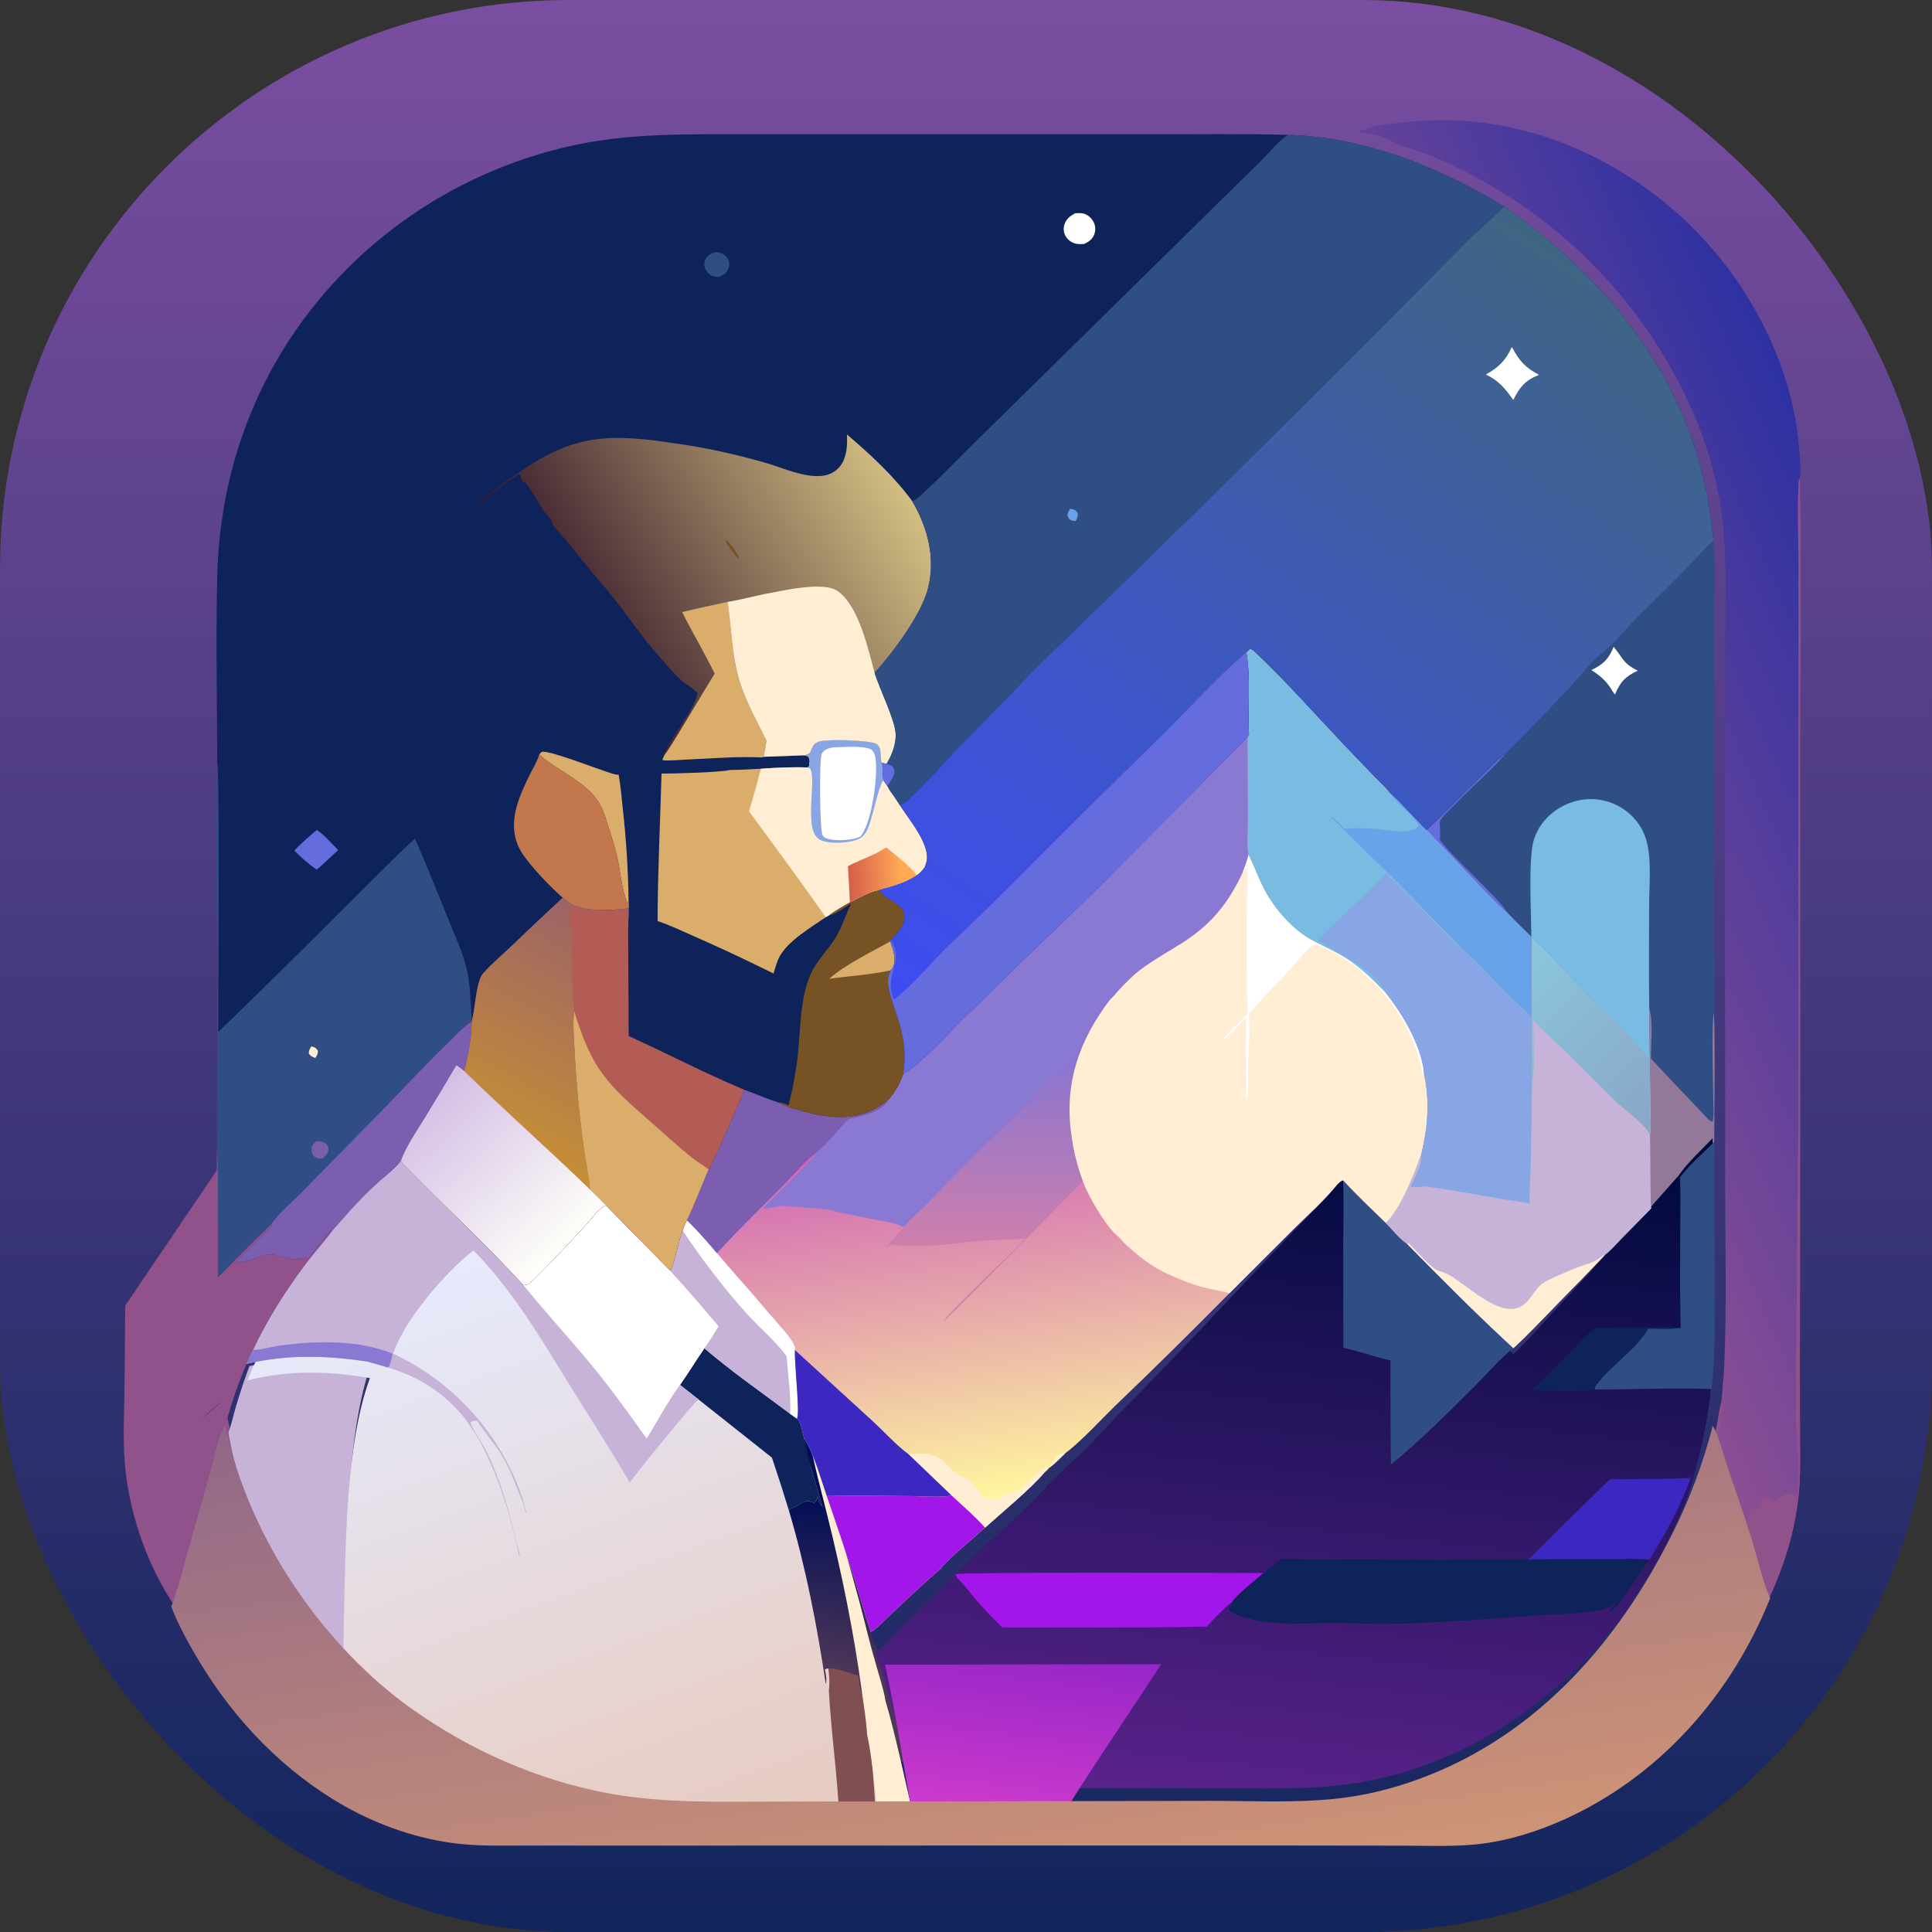 <svg width="180" height="180" viewBox="0 0 180 180" fill="none" xmlns="http://www.w3.org/2000/svg">
<rect x="0" y="0" width="180" height="180" fill="#333333" stroke="none"/>
<rect width="180" height="180" rx="53" fill="url(#paint0_linear_9096_22987)"/>
<path d="M17.256 133.522L18.806 132.201L20.701 130.562L20.523 114.339C20.491 120.959 19.851 129.292 22.168 135.627C21.41 136.52 21.01 138.092 20.589 139.147L18.276 145.027C17.67 146.593 17.103 148.19 16.325 149.701C13.769 145.994 12.166 141.274 11.694 137.02C11.432 134.666 11.547 132.294 11.586 129.934C11.634 127.175 11.658 124.415 11.66 121.656L20.417 108.711L17.256 133.523L12.035 135.204C12.063 134.821 12.347 133.979 12.347 133.979C12.347 133.979 12.42 133.896 12.565 133.897L12.635 134.124L12.035 132.641C11.994 132.446 12.612 133.81 12.711 133.624L15.189 126.041L17.256 133.522L18.806 132.201C18.806 132.201 19.941 131.093 20.701 130.564C20.763 130.232 20.685 127.147 20.657 126.481C20.553 124.064 20.349 121.72 20.328 119.298C20.298 115.765 20.385 112.242 20.417 108.711L17.256 133.523C12.214 168.724 17.256 133.522 17.256 133.522Z" fill="#91518B"/>
<path d="M129.571 13.147C129.547 13.116 129.524 13.083 129.499 13.052C129.229 12.731 127.181 12.363 126.687 12.289L126.617 12.187C126.757 12.123 126.875 12.102 127.024 12.076C127.213 12.045 127.369 11.996 127.548 11.932C128.546 11.577 129.721 11.517 130.773 11.395C136.789 10.699 142.741 11.805 148.17 14.447C148.428 14.572 148.685 14.7 148.941 14.832C149.196 14.964 149.45 15.098 149.702 15.236C149.955 15.374 150.205 15.515 150.454 15.659C150.703 15.803 150.95 15.95 151.195 16.099C151.44 16.249 151.683 16.402 151.925 16.558C152.166 16.714 152.405 16.873 152.643 17.035C152.881 17.196 153.116 17.361 153.35 17.528C153.583 17.696 153.815 17.866 154.044 18.039C154.273 18.212 154.501 18.388 154.726 18.567C154.951 18.746 155.174 18.927 155.394 19.111C155.615 19.295 155.833 19.482 156.049 19.672C156.265 19.861 156.479 20.053 156.691 20.248C156.902 20.443 157.111 20.64 157.317 20.84C157.524 21.039 157.728 21.242 157.93 21.446C158.131 21.651 158.33 21.858 158.527 22.068C158.723 22.278 158.917 22.49 159.109 22.704C159.3 22.918 159.489 23.135 159.675 23.354C159.861 23.573 160.045 23.794 160.225 24.018C160.406 24.241 160.584 24.467 160.759 24.695C160.934 24.922 161.107 25.152 161.276 25.384C161.446 25.616 161.612 25.851 161.776 26.087C161.94 26.323 162.101 26.561 162.259 26.801C162.417 27.041 162.572 27.283 162.724 27.526C162.877 27.77 163.026 28.016 163.172 28.264C163.318 28.511 163.461 28.76 163.601 29.011C163.741 29.262 163.878 29.515 164.012 29.769C164.146 30.023 164.276 30.279 164.404 30.537C164.532 30.794 164.656 31.053 164.777 31.314C164.899 31.574 165.017 31.836 165.132 32.1C165.247 32.363 165.358 32.628 165.467 32.894C165.575 33.16 165.68 33.428 165.782 33.696C165.884 33.965 165.983 34.235 166.078 34.506C166.984 37.128 167.499 39.664 167.667 42.435C167.709 43.131 167.781 43.852 167.703 44.546C167.848 52.606 167.741 60.686 167.729 68.748L167.716 105.994L167.691 127.863L167.703 134.321C167.708 135.939 167.752 137.56 167.589 139.171C167.218 142.828 166.166 146.069 164.604 149.366C163.985 148.317 163.353 146.026 162.897 144.788C162.139 142.734 161.274 140.72 160.472 138.683C160.122 137.793 159.805 136.607 159.251 135.839C159.552 134.795 159.797 133.738 159.984 132.667C160.107 131.997 160.183 131.28 160.378 130.628C160.464 129.463 160.594 128.307 160.645 127.139C160.886 121.697 160.737 116.191 160.731 110.741L160.714 84.035L160.727 61.68C160.725 57.474 160.942 52.974 160.52 48.807C160.425 47.945 160.298 47.087 160.139 46.234C159.981 45.381 159.792 44.535 159.571 43.696C159.351 42.857 159.101 42.027 158.82 41.206C158.539 40.386 158.228 39.576 157.888 38.778C157.755 38.466 157.618 38.156 157.478 37.847C157.338 37.538 157.195 37.231 157.048 36.926C156.901 36.62 156.751 36.316 156.598 36.014C156.444 35.712 156.287 35.411 156.127 35.113C155.966 34.814 155.803 34.517 155.636 34.222C155.469 33.927 155.298 33.634 155.125 33.343C154.951 33.051 154.775 32.762 154.595 32.475C154.415 32.188 154.231 31.902 154.045 31.619C153.859 31.336 153.669 31.055 153.477 30.776C153.284 30.497 153.088 30.22 152.889 29.946C152.691 29.671 152.489 29.399 152.284 29.128C152.079 28.859 151.871 28.591 151.66 28.325C151.449 28.06 151.235 27.797 151.018 27.536C150.802 27.276 150.582 27.017 150.359 26.762C150.137 26.506 149.912 26.253 149.683 26.002C149.455 25.751 149.224 25.503 148.99 25.258C148.757 25.012 148.52 24.769 148.281 24.529C148.042 24.289 147.8 24.051 147.555 23.816C147.311 23.581 147.064 23.349 146.814 23.12C146.564 22.891 146.312 22.664 146.058 22.441C145.803 22.217 145.546 21.996 145.286 21.778C145.026 21.56 144.764 21.345 144.5 21.133C144.235 20.921 143.968 20.712 143.699 20.506C143.43 20.3 143.159 20.097 142.885 19.896C142.611 19.697 142.335 19.5 142.057 19.305C141.779 19.112 141.499 18.921 141.217 18.733C140.934 18.546 140.65 18.361 140.363 18.18C140.077 17.999 139.788 17.821 139.498 17.646C139.207 17.471 138.915 17.299 138.621 17.131C138.327 16.963 138.03 16.798 137.732 16.636C137.434 16.475 137.135 16.316 136.833 16.161C136.532 16.006 136.228 15.855 135.923 15.707C134.938 15.217 133.936 14.739 132.905 14.354C131.857 13.962 130.759 13.646 129.728 13.214L129.571 13.147Z" fill="url(#paint1_linear_9096_22987)"/>
<path d="M162.388 143.024L162.376 142.908L162.395 143.036L162.439 142.962L162.315 142.94C162.433 142.882 162.499 142.88 162.558 142.758C162.58 142.711 162.601 142.664 162.623 142.618C162.749 142.351 162.807 142.173 162.803 141.872C162.798 141.461 162.805 141.142 163.023 140.784C163.241 140.602 163.402 140.592 163.672 140.566C163.81 140.553 163.826 140.518 163.934 140.437C163.976 140.148 164.036 139.893 164.128 139.615C164.543 139.226 164.818 139.657 165.236 139.818C165.551 139.94 166.231 139.129 166.606 139.14C166.854 139.147 167.032 139.419 167.353 139.398C167.875 138.589 167.285 133.06 167.297 131.608L167.557 103.976L167.563 66.945L167.561 52.522C167.561 50.013 167.431 47.423 167.574 44.922C167.583 44.764 167.624 44.68 167.703 44.547C167.848 52.606 167.741 60.687 167.728 68.749L167.715 105.995L167.691 127.864L167.703 134.322C167.708 135.939 167.752 137.561 167.589 139.172C167.218 142.829 166.166 146.07 164.604 149.367C163.985 148.317 163.353 146.027 162.897 144.789C162.139 142.734 161.274 140.721 160.472 138.684C160.122 137.794 159.805 136.608 159.251 135.84C159.552 134.796 159.796 133.738 159.984 132.668C160.107 131.998 160.182 131.281 160.377 130.629L160.472 130.707C160.439 132.342 159.863 134.225 159.453 135.807C159.871 136.543 160.127 137.422 160.44 138.213C161.073 139.823 161.722 141.427 162.388 143.024Z" fill="#91518B"/>
<path d="M20.231 106.684C20.332 108.312 20.293 109.963 20.306 111.595C20.325 114.059 20.362 116.528 20.323 118.992C21.947 117.314 23.597 115.664 25.275 114.041L25.317 114.18C24.292 115.375 23.064 116.412 21.984 117.559C23.691 117.567 23.721 117.041 24.927 116.874C25.594 116.781 26.423 117.181 27.093 117.29C27.605 117.372 28.149 117.139 28.704 117.204C29.484 116.426 30.026 115.449 30.816 114.662L30.954 114.67C30.211 115.688 29.348 116.617 28.587 117.622C26.647 120.182 24.94 122.868 23.571 125.773C23.345 126.197 23.155 126.628 22.966 127.069C22.503 128.165 22.082 129.278 21.705 130.407C21.472 131.111 21.291 131.875 21.007 132.556C20.036 127.68 20.216 122.846 20.22 117.902C20.222 114.166 20.145 110.419 20.231 106.684Z" fill="#91518B"/>
<path d="M23.239 127.28C27.028 126.268 30.761 126.381 34.581 127.058C32.292 133.467 32.326 143.529 32.167 150.497C32.133 152.009 32.152 153.542 32.055 155.05C26.645 148.955 22.776 142.05 21.281 133.481C21.565 132.711 21.745 131.848 21.978 131.053C22.356 129.777 22.776 128.52 23.239 127.28Z" fill="#C7B3D7"/>
<path d="M20.239 71.125C20.475 71.588 20.335 93.434 20.339 96.137C24.362 92.25 28.348 88.325 32.296 84.362C34.405 82.272 36.476 80.141 38.66 78.127C39.728 80.552 40.701 82.999 41.692 85.456C42.351 87.089 43.173 88.785 43.536 90.51C43.86 92.048 43.818 93.565 43.976 95.115L43.955 95.175C43.956 96.532 43.622 98.466 43.243 99.779C43.008 99.591 42.776 99.398 42.523 99.234C41.556 100.883 40.572 102.521 39.571 104.15C38.804 105.407 37.873 106.73 37.361 108.11C37.192 108.717 36.019 109.496 35.512 109.925C33.837 111.346 32.402 113.026 30.955 114.67L30.816 114.663C30.026 115.449 29.484 116.427 28.704 117.205C28.149 117.14 27.605 117.373 27.093 117.29C26.423 117.182 25.594 116.782 24.927 116.875C23.722 117.042 23.691 117.568 21.984 117.56C23.064 116.413 24.292 115.376 25.317 114.181L25.276 114.042C23.597 115.665 21.947 117.315 20.323 118.993C20.362 116.529 20.325 114.06 20.306 111.596C20.293 109.964 20.332 108.313 20.231 106.684C20.173 104.991 20.221 103.278 20.221 101.583L20.243 90.581C20.244 84.108 20.08 77.594 20.239 71.125Z" fill="#2F4F84"/>
<path d="M29.003 97.496C29.028 97.5 29.055 97.503 29.08 97.509C29.366 97.576 29.473 97.672 29.62 97.908C29.623 98.208 29.534 98.337 29.371 98.572C29.091 98.468 28.954 98.406 28.777 98.163C28.753 97.883 28.866 97.727 29.003 97.496Z" fill="#FFEED4"/>
<path d="M29.474 106.325C29.777 106.319 30.161 106.361 30.392 106.584C30.54 106.728 30.588 106.878 30.592 107.077C30.598 107.431 30.331 107.665 30.102 107.897C29.976 107.924 29.933 107.939 29.795 107.941C29.583 107.945 29.313 107.807 29.186 107.646C29.054 107.479 29.022 107.272 29.03 107.067C29.044 106.713 29.237 106.554 29.474 106.325Z" fill="#7C5EB1"/>
<path d="M43.955 95.176C43.956 96.533 43.621 98.467 43.243 99.78C43.007 99.592 42.776 99.399 42.523 99.235C41.556 100.884 40.571 102.522 39.571 104.151C38.804 105.408 37.873 106.731 37.361 108.111C37.191 108.719 36.019 109.497 35.512 109.926C33.837 111.347 32.401 113.027 30.954 114.672L30.816 114.664C30.025 115.451 29.483 116.428 28.703 117.206C28.149 117.141 27.605 117.374 27.093 117.292C26.423 117.183 25.594 116.783 24.927 116.876C23.721 117.043 23.691 117.569 21.983 117.561C23.064 116.414 24.292 115.377 25.317 114.182L25.275 114.043C26.036 112.974 27.223 111.996 28.145 111.051L34.832 104.238C37.186 101.863 39.426 99.388 41.838 97.07C42.491 96.443 43.188 95.649 43.955 95.176Z" fill="#7C5EB1"/>
<path d="M159.643 50.398C159.841 52.849 159.715 55.396 159.717 57.857L159.715 71.917L159.709 86.999C159.707 89.427 159.838 91.945 159.691 94.365C159.812 98.361 159.712 102.392 159.708 106.392C158.671 107.436 157.382 108.527 156.521 109.709L153.82 112.598C153.71 110.31 153.773 107.998 153.723 105.705C153.845 104.907 153.766 104.008 153.758 103.199L153.705 98.579C153.041 98.262 152.358 97.237 151.825 96.693C150.069 94.901 148.293 93.131 146.556 91.317C145.329 90.036 144.088 88.559 142.719 87.434L142.675 87.298C141.9 86.547 141.129 85.796 140.39 85.009C139.667 84.597 134.724 79.136 133.653 78.115C133.425 77.836 133.164 77.582 132.915 77.322C134.67 75.684 136.331 73.945 138.05 72.269C138.771 71.565 139.519 70.72 140.35 70.149C142.366 68.152 144.371 66.077 146.307 64.002C147.05 63.205 147.735 62.347 148.493 61.566C149.013 61.031 149.639 60.601 150.173 60.081C150.777 59.493 151.314 58.824 151.899 58.215C152.953 57.118 154.055 56.063 155.131 54.986C155.991 54.135 156.842 53.273 157.682 52.402C158.322 51.727 158.927 50.995 159.643 50.398Z" fill="#2F4F84"/>
<path d="M132.915 77.322C134.67 75.684 136.331 73.944 138.05 72.268C138.771 71.564 139.519 70.719 140.35 70.148C138.837 71.862 137.072 73.354 135.49 75.008C135.076 75.44 134.58 75.856 134.247 76.356C134.146 76.508 134.126 76.6 134.137 76.781C134.167 77.289 134.204 77.748 134.148 78.258C135.049 79.597 140.177 84.198 140.39 85.009C139.667 84.596 134.724 79.136 133.653 78.115C133.425 77.836 133.164 77.582 132.915 77.322Z" fill="#656CDD"/>
<path d="M150.336 60.262C151.237 61.33 151.182 61.794 152.59 62.484C151.452 63.001 150.926 63.558 150.467 64.705C150.293 64.544 150.173 64.272 150.038 64.072C149.552 63.353 148.991 62.877 148.258 62.429C149.369 61.904 149.888 61.399 150.336 60.262Z" fill="white"/>
<path d="M153.659 94.008C154.056 95.175 153.79 97.339 153.812 98.616C155.518 100.493 157.31 102.306 159.038 104.159C159.184 104.316 159.349 104.471 159.56 104.51C159.719 103.855 159.623 103.095 159.62 102.419C159.613 101.031 159.425 95.181 159.69 94.365C159.812 98.361 159.712 102.392 159.708 106.391C158.671 107.436 157.382 108.527 156.521 109.709L153.82 112.598C153.71 110.309 153.773 107.998 153.723 105.704C153.845 104.907 153.765 104.008 153.757 103.199L153.705 98.579C153.675 97.055 153.66 95.531 153.659 94.008Z" fill="#927999"/>
<path d="M142.675 87.298C142.649 85.26 142.403 80.153 142.852 78.436C142.88 78.33 142.912 78.225 142.947 78.121C142.982 78.017 143.02 77.914 143.062 77.813C143.104 77.712 143.148 77.612 143.197 77.513C143.245 77.414 143.296 77.317 143.351 77.222C143.405 77.127 143.463 77.034 143.523 76.942C143.584 76.851 143.647 76.762 143.714 76.674C143.78 76.587 143.85 76.502 143.922 76.419C143.993 76.337 144.068 76.256 144.145 76.178C144.212 76.111 144.28 76.045 144.349 75.981C144.419 75.916 144.49 75.854 144.563 75.793C144.635 75.733 144.709 75.674 144.785 75.617C144.86 75.56 144.937 75.504 145.016 75.451C145.094 75.398 145.173 75.347 145.254 75.297C145.335 75.248 145.417 75.201 145.5 75.155C145.583 75.11 145.667 75.067 145.752 75.025C145.838 74.984 145.924 74.945 146.011 74.908C146.098 74.871 146.186 74.836 146.275 74.804C146.364 74.771 146.453 74.741 146.544 74.712C146.634 74.684 146.725 74.658 146.817 74.634C146.908 74.611 147 74.589 147.093 74.57C147.186 74.551 147.279 74.534 147.372 74.519C147.466 74.504 147.56 74.492 147.654 74.482C147.748 74.472 147.842 74.464 147.937 74.459C148.031 74.453 148.126 74.45 148.221 74.449C148.309 74.45 148.398 74.452 148.486 74.456C148.574 74.461 148.662 74.468 148.75 74.476C148.838 74.485 148.926 74.496 149.014 74.509C149.101 74.522 149.188 74.537 149.275 74.555C149.362 74.572 149.448 74.591 149.534 74.613C149.619 74.635 149.705 74.658 149.789 74.684C149.874 74.709 149.958 74.737 150.041 74.767C150.125 74.797 150.207 74.828 150.289 74.862C150.371 74.896 150.452 74.932 150.532 74.969C150.612 75.007 150.691 75.046 150.769 75.088C150.847 75.13 150.924 75.173 151 75.218C151.076 75.263 151.151 75.311 151.225 75.36C151.298 75.409 151.371 75.459 151.442 75.512C151.513 75.564 151.583 75.618 151.652 75.674C151.72 75.73 151.788 75.787 151.853 75.847C151.919 75.906 151.984 75.966 152.046 76.028C152.132 76.114 152.215 76.202 152.295 76.293C152.375 76.384 152.451 76.477 152.524 76.573C152.598 76.67 152.668 76.768 152.734 76.869C152.801 76.971 152.863 77.074 152.923 77.179C152.982 77.285 153.037 77.392 153.089 77.501C153.141 77.611 153.189 77.722 153.233 77.834C153.277 77.947 153.318 78.061 153.354 78.176C153.39 78.292 153.422 78.408 153.45 78.526C153.876 80.323 153.648 82.495 153.645 84.35C153.64 87.568 153.61 90.791 153.659 94.008C153.66 95.531 153.675 97.055 153.705 98.578C153.041 98.261 152.357 97.237 151.825 96.693C150.068 94.9 148.292 93.13 146.556 91.317C145.329 90.035 144.087 88.558 142.718 87.434L142.675 87.298Z" fill="#7ABBE2"/>
<path d="M37.532 107.82C37.589 107.977 37.649 108.086 37.757 108.207C41.48 112.36 45.396 116.288 49.007 120.566C49.133 120.547 49.333 120.523 49.445 120.464C49.903 120.222 54.079 115.344 54.791 114.498C55.33 113.858 56.02 112.751 56.733 112.404L62.781 119.097C64.344 120.929 65.826 122.861 67.317 124.765C66.886 125.514 66.472 126.329 65.958 127.013C68.507 129.411 71.313 131.518 74.007 133.722C74.216 133.885 74.424 134.062 74.645 134.208C75.088 134.704 75.115 135.663 75.333 136.287C76.121 137.451 76.946 140.628 77.426 142.115C78.334 144.973 79.21 147.843 80.054 150.725C80.562 152.476 81.005 154.276 81.564 156.007C81.866 157.043 82.299 158.174 82.483 159.235C83.527 162.527 84.236 165.895 85.123 169.232C83.99 169.293 82.857 169.296 81.723 169.305L78.307 169.28L68.118 169.232C65.354 169.221 62.583 169.284 59.828 169C49.935 167.979 39.03 163.298 31.923 155.56C32.02 154.096 32.001 152.609 32.036 151.141C32.196 144.379 32.161 134.615 34.465 128.395C30.621 127.738 26.866 127.629 23.054 128.611C23.244 128.128 23.436 127.655 23.663 127.19C25.04 124.005 26.756 121.06 28.707 118.251C29.473 117.15 30.341 116.131 31.088 115.014C32.544 113.212 33.987 111.369 35.672 109.811C36.182 109.34 37.361 108.486 37.532 107.82Z" fill="url(#paint2_linear_9096_22987)"/>
<path d="M77.221 157.464C77.227 157.419 77.234 157.374 77.239 157.328C77.325 156.592 77.227 155.917 77.143 155.194C77.911 154.636 79.419 155.868 80.249 156.142C80.331 156.9 80.359 158.088 80.567 158.74L80.631 158.699C80.966 160.562 81.562 167.285 81.577 169.308L78.187 169.27C78.023 165.322 77.426 161.416 77.221 157.464Z" fill="#7F4F52"/>
<path d="M65.625 125.613C68.16 127.801 70.95 129.721 73.628 131.731C73.836 131.881 74.043 132.042 74.262 132.175C74.703 132.627 74.73 133.502 74.947 134.071C75.329 136.225 76.039 138.304 76.645 140.402C76.621 140.377 76.597 140.352 76.574 140.326C76.36 140.088 76.271 139.947 76.219 139.63C76.197 139.496 76.215 139.562 76.146 139.419C76.073 139.691 76.093 139.871 75.846 140.019C75.697 139.984 75.374 139.85 75.233 139.85C74.814 139.85 74.251 140.388 73.816 140.505C73.65 140.549 73.605 140.577 73.491 140.701C72.994 139.062 72.471 137.431 71.921 135.808L65.07 130.376C64.493 129.932 63.921 129.483 63.352 129.028C64.139 127.913 64.846 126.737 65.625 125.613Z" fill="#0D2359"/>
<path d="M74.947 134.07C75.731 135.131 76.551 138.029 77.028 139.384C77.931 141.991 78.802 144.608 79.641 147.236C80.147 148.833 80.587 150.475 81.143 152.053C81.443 152.998 81.873 154.029 82.056 154.997C83.095 157.999 83.8 161.07 84.681 164.114C83.555 164.169 82.428 164.172 81.3 164.181C81.285 162.94 80.689 158.817 80.353 157.675L80.288 157.7C80.08 157.3 80.052 156.572 79.971 156.107C79.138 155.938 77.627 155.183 76.858 155.526C76.942 155.969 77.04 156.382 76.954 156.834C76.948 156.862 76.942 156.89 76.936 156.917C76.116 151.414 75.075 146.038 73.491 140.7C73.605 140.576 73.65 140.548 73.816 140.504C74.251 140.387 74.814 139.849 75.234 139.849C75.374 139.849 75.698 139.983 75.846 140.018C76.093 139.87 76.073 139.69 76.146 139.418C76.215 139.561 76.197 139.495 76.219 139.629C76.271 139.946 76.361 140.087 76.574 140.325C76.597 140.351 76.621 140.376 76.645 140.401C76.04 138.303 75.329 136.224 74.947 134.07Z" fill="url(#paint3_linear_9096_22987)"/>
<path d="M75.37 133.664C76.155 134.92 76.977 138.35 77.455 139.955C78.359 143.04 79.232 146.138 80.073 149.249C80.58 151.14 81.021 153.084 81.578 154.951C81.879 156.07 82.309 157.291 82.493 158.436C83.533 161.99 84.24 165.626 85.123 169.229C83.995 169.294 82.865 169.297 81.736 169.308C81.721 167.839 81.123 162.958 80.786 161.606C80.71 160.259 80.472 158.878 80.29 157.545C79.541 152.035 78.412 146.509 77.071 141.159C76.464 138.675 75.753 136.214 75.37 133.664Z" fill="#FFEED4"/>
<path d="M37.361 108.109C37.418 108.252 37.477 108.351 37.585 108.462C41.286 112.25 45.18 115.831 48.771 119.733C48.896 119.715 49.094 119.694 49.206 119.64C49.661 119.419 53.814 114.971 54.522 114.199C55.057 113.616 55.744 112.606 56.452 112.289L62.467 118.393C64.021 120.064 65.494 121.826 66.976 123.562C66.548 124.245 66.136 124.988 65.625 125.612C64.846 126.735 64.139 127.911 63.353 129.026C63.921 129.481 64.493 129.93 65.07 130.374C64.357 131.069 63.727 131.899 63.084 132.661C61.568 134.447 60.095 136.267 58.664 138.122C56.954 135.154 55.083 132.287 53.28 129.376C50.467 124.835 47.879 120.346 44.117 116.5C41.552 118.457 37.601 123.073 36.634 126.118C36.804 126.198 36.973 126.28 37.141 126.364C37.309 126.447 37.475 126.533 37.641 126.621C37.807 126.709 37.971 126.799 38.135 126.891C38.298 126.983 38.461 127.076 38.622 127.172C38.783 127.268 38.944 127.366 39.102 127.466C39.261 127.565 39.419 127.667 39.575 127.771C39.731 127.874 39.887 127.98 40.041 128.087C40.194 128.194 40.347 128.304 40.498 128.415C40.649 128.526 40.799 128.639 40.947 128.753C41.096 128.868 41.243 128.985 41.388 129.103C41.534 129.221 41.678 129.342 41.821 129.463C41.963 129.585 42.104 129.709 42.244 129.834C42.383 129.959 42.521 130.086 42.658 130.215C42.794 130.344 42.929 130.474 43.063 130.606C43.196 130.738 43.328 130.871 43.458 131.006C43.588 131.142 43.716 131.278 43.843 131.417C43.97 131.555 44.095 131.695 44.218 131.836C44.342 131.977 44.463 132.12 44.583 132.264C44.703 132.409 44.821 132.554 44.937 132.702C45.053 132.849 45.168 132.997 45.281 133.147C45.394 133.297 45.504 133.448 45.613 133.601C45.722 133.754 45.829 133.908 45.935 134.063C46.04 134.218 46.143 134.375 46.245 134.533C46.346 134.69 46.446 134.85 46.543 135.01C46.641 135.17 46.736 135.331 46.83 135.494C46.923 135.656 47.015 135.82 47.105 135.985C47.194 136.15 47.282 136.316 47.367 136.482C47.453 136.649 47.536 136.817 47.618 136.986C47.699 137.155 47.779 137.325 47.856 137.496C47.933 137.667 48.009 137.839 48.082 138.012C48.155 138.184 48.226 138.358 48.295 138.532C48.364 138.707 48.431 138.882 48.495 139.058C48.714 139.668 48.863 140.3 49.05 140.921L48.977 140.911C48.898 140.573 48.823 140.254 48.687 139.932C48.067 138.465 47.613 137.023 46.779 135.647C46.082 134.498 45.198 133.509 44.472 132.395C44.242 132.334 44.182 132.366 43.949 132.434L43.834 132.56C44.266 133.575 44.992 134.506 45.469 135.519C46.663 138.053 47.474 140.881 48.097 143.6C48.202 144.063 48.414 144.443 48.419 144.93L48.368 144.969L48.334 144.801C47.527 140.838 45.858 135.483 43.38 132.251C43.147 131.949 42.901 131.658 42.643 131.378C42.384 131.097 42.115 130.828 41.834 130.57C41.554 130.312 41.263 130.066 40.961 129.833C40.66 129.599 40.349 129.379 40.029 129.171C38.807 128.371 37.541 127.83 36.148 127.407C35.534 127.234 34.922 127.056 34.311 126.872C30.49 126.273 26.756 126.173 22.966 127.069C23.155 126.628 23.345 126.197 23.571 125.774C24.94 122.869 26.647 120.183 28.587 117.622C29.348 116.617 30.211 115.688 30.954 114.67C32.402 113.026 33.837 111.345 35.512 109.925C36.019 109.495 37.192 108.717 37.361 108.109Z" fill="#C7B3D7"/>
<path d="M23.571 125.774L23.723 125.766C24.538 125.716 25.378 125.445 26.197 125.341C29.578 124.911 33.378 124.818 36.586 126.123C36.495 126.446 36.385 127.205 36.148 127.407C35.534 127.234 34.922 127.056 34.311 126.872C30.49 126.273 26.756 126.173 22.966 127.069C23.155 126.628 23.345 126.197 23.571 125.774Z" fill="#8A79D2"/>
<path d="M56.453 112.289L62.467 118.392C64.021 120.064 65.495 121.826 66.976 123.562C66.548 124.245 66.136 124.988 65.625 125.611C64.846 126.735 64.139 127.911 63.353 129.026C62.206 130.581 61.272 132.381 60.247 134.024C58.642 131.791 57.079 129.582 55.335 127.449C53.198 124.837 50.892 122.363 48.771 119.733C48.896 119.715 49.095 119.693 49.206 119.639C49.661 119.419 53.814 114.971 54.522 114.199C55.057 113.615 55.744 112.605 56.453 112.289Z" fill="white"/>
<path d="M156.398 109.518C157.253 108.278 158.532 107.134 159.562 106.039L159.587 119.685C159.594 123.186 159.699 126.695 159.323 130.179C158.923 133.2 158.304 135.967 157.408 138.865C156.984 140.04 156.509 141.192 155.982 142.32C155.456 143.447 154.881 144.547 154.256 145.617C154.031 146.009 153.803 146.501 153.528 146.851C152.924 147.815 150.756 151.431 149.943 151.989C149.002 153.412 147.653 154.71 146.435 155.869C141.013 161.032 134.46 164.611 127.255 165.967C123.091 166.752 118.968 166.625 114.755 166.622C109.644 166.619 104.525 166.563 99.414 166.627C94.641 166.66 89.863 166.552 85.089 166.561C84.213 163.37 83.514 160.15 82.483 157.002C82.301 155.987 81.874 154.906 81.576 153.915C82.246 153.47 82.874 152.713 83.461 152.14C84.962 150.675 86.435 149.14 88.003 147.756C88.403 147.048 91.405 144.405 92.133 143.719C93.677 142.241 96.385 139.899 97.621 138.329C97.801 138.19 97.92 138.062 98.06 137.882C98.602 137.465 99.071 136.939 99.55 136.445C100.904 135.413 102.921 133.095 104.181 131.801C107.747 128.192 111.264 124.531 114.733 120.818L120.635 114.583C122.005 113.149 123.523 111.742 124.73 110.154C124.895 109.992 125.025 109.864 125.238 109.773C126.498 111.232 127.872 112.59 129.209 113.97C129.785 114.586 130.473 115.522 131.154 115.979C134.348 119.432 137.632 122.903 140.99 126.177C142.367 124.847 143.66 123.378 144.962 121.967C146.483 120.317 148.033 118.686 149.51 116.992C149.997 116.64 150.48 116.016 150.901 115.566L153.717 112.547L156.398 109.518Z" fill="url(#paint4_linear_9096_22987)"/>
<path d="M148.68 123.69C150.309 123.694 151.939 123.687 153.569 123.67C154.565 123.663 155.601 123.603 156.591 123.719C155.62 123.871 154.531 123.786 153.547 123.793C152.528 125.653 150.039 127.27 148.758 128.989C148.631 129.159 148.577 129.251 148.613 129.465C146.725 129.723 144.617 129.541 142.707 129.533C143.77 128.395 144.939 127.343 146.044 126.246C146.896 125.4 147.72 124.406 148.68 123.69Z" fill="#0D2359"/>
<path d="M149.991 137.815C152.509 137.807 155.022 137.82 157.538 137.699C157.111 138.82 156.633 139.918 156.102 140.994C155.572 142.07 154.992 143.118 154.363 144.139C154.136 144.513 153.907 144.982 153.63 145.316C152.281 145.19 150.853 145.279 149.497 145.277C147.134 145.265 144.772 145.269 142.409 145.29C144.895 142.754 147.463 140.308 149.991 137.815Z" fill="#3C28C1"/>
<path d="M156.521 109.708C157.383 108.526 158.671 107.435 159.708 106.391L159.734 119.405C159.741 122.744 159.847 126.091 159.467 129.413C155.866 129.289 152.219 129.449 148.614 129.465C148.577 129.25 148.631 129.159 148.758 128.989C150.039 127.27 152.528 125.652 153.548 123.793C154.531 123.786 155.62 123.871 156.591 123.719C156.497 120.466 156.546 117.202 156.546 113.947C156.546 112.54 156.596 111.112 156.521 109.708Z" fill="#2F4F84"/>
<path d="M89.265 147.125L88.997 146.694L89.078 146.73L88.997 146.663C89.473 146.463 114.773 146.524 117.708 146.567C117.086 147.122 115.208 148.604 114.863 149.169C113.978 149.879 113.207 150.714 112.437 151.543C106.097 151.686 99.731 151.62 93.387 151.624C92.468 150.763 91.596 149.818 90.775 148.865C90.291 148.304 89.822 147.607 89.265 147.125Z" fill="#A216E9"/>
<path d="M82.463 155.091L108.177 155.051C107.208 156.636 99.182 168.481 99.066 169.143L99.168 169.299C94.458 169.348 89.745 169.189 85.034 169.202C84.17 164.491 83.48 159.738 82.463 155.091Z" fill="url(#paint5_linear_9096_22987)"/>
<path d="M125.129 109.953C126.399 111.345 127.782 112.64 129.13 113.956C129.71 114.543 130.403 115.436 131.089 115.872C134.307 119.165 137.616 122.476 140.998 125.598C139.752 126.576 138.643 127.902 137.515 129.026C134.951 131.582 132.4 134.153 129.593 136.448C129.536 133.218 129.559 129.984 129.548 126.753C128.071 126.411 126.637 125.897 125.155 125.562L125.149 115.742C125.152 113.818 125.21 111.875 125.129 109.953Z" fill="#2F4F84"/>
<path d="M119.39 145.227C122.111 145.351 124.856 145.264 127.581 145.278C132.523 145.307 137.466 145.311 142.409 145.289C144.772 145.268 147.134 145.263 149.497 145.276C150.853 145.277 152.281 145.188 153.63 145.314C153.021 146.234 150.837 149.682 150.018 150.215L149.998 150.02L150.533 149.39L150.418 149.457C150.023 149.685 149.662 149.891 149.209 149.987C147.164 150.418 145.154 150.364 143.096 150.51C138.652 150.825 134.209 151.193 129.75 151.292C127.913 151.333 126.077 151.21 124.239 151.214C121.577 151.22 118.777 151.477 116.179 150.768C115.58 150.605 114.734 150.372 114.41 149.807C114.574 149.656 114.732 149.52 114.814 149.306C114.832 149.261 114.847 149.215 114.863 149.169C115.208 148.603 117.086 147.122 117.708 146.566C118.315 146.188 118.794 145.63 119.39 145.227Z" fill="#0D2359"/>
<path d="M116.115 60.765L116.455 60.453C116.706 60.48 116.915 60.723 117.097 60.895C119.922 63.58 122.536 66.54 125.216 69.371L128.119 72.395C128.538 72.829 129.043 73.269 129.415 73.739C129.438 73.769 129.456 73.802 129.477 73.833C130.692 74.909 131.753 76.184 132.915 77.321C133.164 77.581 133.425 77.835 133.653 78.114C134.724 79.135 139.667 84.596 140.389 85.008C141.129 85.795 141.9 86.546 142.675 87.297L142.719 87.433C144.088 88.558 145.329 90.035 146.556 91.316C148.292 93.13 150.068 94.9 151.825 96.692C152.358 97.236 153.041 98.26 153.705 98.578L153.757 103.198C153.765 104.007 153.845 104.906 153.723 105.704C153.773 107.997 153.71 110.309 153.82 112.597L150.983 115.477C150.559 115.906 150.073 116.501 149.581 116.837C148.094 118.453 146.532 120.008 145 121.581C143.688 122.927 142.385 124.329 140.998 125.597C137.615 122.474 134.307 119.164 131.089 115.87C130.403 115.435 129.71 114.542 129.13 113.955C127.782 112.639 126.398 111.344 125.129 109.952C124.914 110.039 124.783 110.161 124.617 110.315C123.401 111.83 121.871 113.172 120.492 114.539L114.546 120.486C111.051 124.027 107.508 127.518 103.916 130.96C102.646 132.195 100.614 134.406 99.249 135.39C98.767 135.861 98.295 136.363 97.749 136.761C97.608 136.932 97.488 137.054 97.306 137.187C96.061 138.684 93.333 140.918 91.778 142.328C91.044 142.982 88.02 145.503 87.617 146.178C86.038 147.498 84.553 148.961 83.041 150.359C82.45 150.906 81.817 151.628 81.142 152.052C80.586 150.474 80.146 148.832 79.641 147.235C78.801 144.607 77.93 141.99 77.027 139.383C76.55 138.028 75.73 135.13 74.946 134.069C74.73 133.5 74.703 132.625 74.262 132.173C74.043 132.04 73.836 131.879 73.628 131.729C70.95 129.719 68.16 127.798 65.625 125.611C66.136 124.988 66.548 124.244 66.976 123.561C65.494 121.826 64.02 120.064 62.466 118.392C62.975 117.214 63.147 115.839 63.6 114.621C63.708 114.291 63.836 113.993 63.995 113.685C64.736 112.146 65.343 110.517 66.022 108.947C66.629 107.914 67.1 106.709 67.586 105.613C68.183 104.263 68.82 102.909 69.337 101.527C70.391 101.904 71.44 102.365 72.501 102.707C73.046 102.976 73.653 103.254 74.253 103.362C74.74 103.527 75.234 103.663 75.737 103.772C76.239 103.88 76.746 103.96 77.258 104.011C79.445 104.233 81.082 103.818 82.79 102.429C83.451 101.667 83.835 100.95 84.167 100.012C85.276 99.642 88.691 95.908 89.77 94.866L96.504 88.303C98.435 86.449 100.381 84.638 102.272 82.739L111.182 73.78C112.864 72.081 114.5 70.33 116.229 68.677L116.363 68.425C116.209 65.877 116.554 63.293 116.115 60.765Z" fill="url(#paint6_linear_9096_22987)"/>
<path d="M97.749 136.76C97.904 136.381 98.209 135.906 98.522 135.638C98.8 135.399 98.884 135.379 99.249 135.389C98.767 135.86 98.295 136.362 97.749 136.76Z" fill="#FFEED4"/>
<path d="M84.626 135.468L84.712 135.47C84.951 135.474 85.174 135.462 85.412 135.437C86.282 135.346 87.167 135.523 87.849 136.094C88.391 136.548 88.708 137.083 89.353 137.429C89.737 137.635 90.249 137.86 90.573 138.147C90.927 138.46 91.613 139.801 92.184 139.666L92.248 139.496L92.213 139.654C92.632 139.544 92.762 139.66 93.125 139.855C93.246 139.539 93.224 139.431 93.557 139.289C93.922 139.134 94.362 139.101 94.708 138.917C95.459 138.518 96.321 137.408 97.128 136.881C97.282 136.78 97.421 136.661 97.561 136.543C97.58 136.82 97.406 136.943 97.307 137.189C96.061 138.686 93.333 140.92 91.778 142.33C90.829 141.268 89.713 140.313 88.669 139.342L84.626 135.468Z" fill="#FFEED4"/>
<path d="M63.995 113.684C64.988 114.64 65.904 115.701 66.794 116.754C67.962 118.119 69.142 119.474 70.335 120.818C70.924 121.491 71.48 122.224 72.1 122.864C72.708 123.651 73.807 124.653 74.09 125.598L74.059 125.776C74.001 127.109 74.53 131.444 74.262 132.171C74.043 132.039 73.836 131.877 73.628 131.728C70.95 129.718 68.16 127.797 65.625 125.61C66.136 124.986 66.548 124.243 66.976 123.56C65.494 121.824 64.02 120.062 62.466 118.391C62.975 117.212 63.147 115.838 63.6 114.62C63.708 114.29 63.836 113.992 63.995 113.684Z" fill="#C7B3D7"/>
<path d="M63.995 113.684C64.988 114.64 65.904 115.701 66.794 116.754C67.962 118.119 69.142 119.474 70.335 120.818C70.924 121.491 71.48 122.224 72.1 122.864C72.708 123.651 73.807 124.653 74.09 125.598L74.059 125.776C74.001 127.109 74.53 131.444 74.262 132.171C74.043 132.039 73.836 131.877 73.628 131.728C73.686 129.94 73.424 128.128 73.281 126.347C72.252 124.94 70.794 123.732 69.615 122.437C67.724 120.362 65.105 116.983 63.6 114.62C63.708 114.29 63.836 113.992 63.995 113.684Z" fill="white"/>
<path d="M74.059 125.777L81.339 132.433C82.331 133.346 83.57 134.709 84.626 135.466L88.669 139.34C87.524 139.548 86.113 139.395 84.934 139.388C82.301 139.371 79.661 139.328 77.027 139.383C76.55 138.028 75.73 135.13 74.947 134.069C74.73 133.499 74.703 132.625 74.262 132.172C74.53 131.445 74.001 127.11 74.059 125.777Z" fill="#3C28C1"/>
<path d="M69.338 101.527C70.391 101.904 71.44 102.365 72.502 102.707C73.047 102.976 73.653 103.255 74.253 103.363C74.74 103.528 75.235 103.664 75.737 103.772C76.24 103.881 76.747 103.961 77.258 104.011C79.445 104.234 81.082 103.818 82.791 102.429C82.653 102.894 82.153 103.212 81.746 103.437C80.927 103.889 80.003 104.092 79.091 104.255C78.026 105.26 77.208 106.501 76.043 107.413C75.361 107.812 73.784 109.619 73.135 110.277C71.01 112.432 68.838 114.52 66.794 116.756C65.905 115.703 64.988 114.642 63.995 113.686C64.736 112.146 65.344 110.518 66.022 108.948C66.629 107.914 67.101 106.71 67.586 105.613C68.183 104.263 68.821 102.91 69.338 101.527Z" fill="#7C5EB1"/>
<path d="M88.669 139.34C89.713 140.31 90.829 141.265 91.778 142.327C91.044 142.981 88.02 145.502 87.617 146.178C86.038 147.497 84.553 148.961 83.041 150.359C82.45 150.905 81.817 151.627 81.142 152.051C80.586 150.473 80.146 148.831 79.641 147.234C78.801 144.607 77.93 141.989 77.027 139.383C79.661 139.328 82.301 139.371 84.934 139.388C86.113 139.395 87.524 139.547 88.669 139.34Z" fill="#A216E9"/>
<path d="M84.199 114.366C84.783 113.522 85.84 112.757 86.556 111.994C89.399 108.97 92.409 106.054 95.395 103.169C96.534 102.069 97.649 100.987 98.759 99.858C99.247 99.362 99.798 98.869 100.221 98.316C100.787 97.576 101.312 95.892 101.932 94.919C102.229 94.453 102.938 93.21 103.444 93.102C100.594 96.826 99.167 100.812 99.795 105.542C99.851 105.96 99.913 106.378 99.982 106.795C100.198 107.905 100.492 108.969 100.883 110.031C96.646 114.395 92.366 118.717 88.043 122.997L88.077 122.958L87.909 123.125C88.188 122.385 94.539 116.541 95.478 115.404C94.069 115.507 92.643 115.496 91.24 115.614C89.694 115.743 88.147 115.995 86.596 116.066C85.772 116.103 84.917 116.106 84.092 116.073C83.81 116.062 83.336 115.953 83.072 115.997C82.942 116.019 82.672 116.196 82.552 116.261L82.54 116.178C83.087 115.57 83.624 114.948 84.199 114.366Z" fill="url(#paint7_linear_9096_22987)"/>
<path d="M84.167 100.011C85.276 99.642 88.691 95.908 89.77 94.865L96.504 88.302C98.435 86.448 100.381 84.638 102.272 82.739L111.182 73.779C112.864 72.08 114.5 70.329 116.229 68.676L116.266 76.27C116.271 77.312 116.135 78.612 116.325 79.63C116.2 80.2 115.998 80.723 115.786 81.264C114.416 84.234 112.712 86.272 109.916 87.991C108.68 88.751 107.411 89.47 106.252 90.345C105.502 90.911 104.853 91.59 104.213 92.273C103.972 92.531 103.715 92.889 103.444 93.101C102.938 93.209 102.229 94.453 101.932 94.919C101.312 95.891 100.787 97.575 100.221 98.316C99.797 98.869 99.247 99.362 98.759 99.858C97.649 100.986 96.533 102.068 95.395 103.168C92.409 106.053 89.399 108.969 86.556 111.994C85.84 112.756 84.783 113.522 84.199 114.366C83.945 114.204 83.705 114.097 83.416 114.011C82.862 113.845 82.257 113.781 81.689 113.666L78.382 112.994C77.879 112.896 77.355 112.697 76.849 112.656C75.614 112.558 74.38 112.483 73.147 112.357C72.569 112.298 72.171 112.459 71.619 112.56C71.453 112.59 71.233 112.647 71.089 112.553C71.691 111.961 75.866 107.84 76.021 107.484C76.031 107.461 76.035 107.436 76.043 107.412C77.208 106.5 78.025 105.259 79.091 104.254C80.002 104.091 80.927 103.887 81.746 103.435C82.153 103.211 82.653 102.893 82.791 102.428C83.451 101.666 83.835 100.95 84.167 100.011Z" fill="#8A79D2"/>
<path d="M116.325 79.633L116.4 79.782C117.023 81.045 117.436 82.349 118.193 83.561C119.143 85.079 120.553 86.65 122.134 87.527C123.278 88.162 124.464 88.65 125.566 89.373C126.885 90.237 127.977 91.341 129.074 92.462C130.659 94.434 132.509 97.532 132.683 100.106C133.239 102.557 133.012 105.245 132.386 107.658C131.717 109.528 130.513 112.592 129.13 113.957C127.782 112.641 126.399 111.346 125.129 109.954C124.914 110.041 124.783 110.163 124.617 110.318C123.401 111.832 121.872 113.174 120.492 114.541L114.546 120.488C113.706 120.249 112.835 120.13 111.991 119.906C110.856 119.604 109.79 119.146 108.723 118.663C107.292 118.006 106.072 117.039 104.919 115.981C104.684 115.756 104.47 115.507 104.25 115.266C103.14 114.465 101.336 111.374 100.884 110.033C100.492 108.972 100.198 107.908 99.982 106.797C99.913 106.38 99.851 105.963 99.795 105.544C99.167 100.814 100.594 96.829 103.444 93.104C103.716 92.892 103.972 92.533 104.213 92.276C104.853 91.593 105.503 90.914 106.252 90.348C107.412 89.473 108.681 88.754 109.916 87.994C112.713 86.275 114.416 84.237 115.786 81.267C115.999 80.726 116.201 80.202 116.325 79.633Z" fill="#FFEED4"/>
<path d="M116.325 79.633L116.399 79.782C117.022 81.045 117.435 82.349 118.193 83.561C119.142 85.079 120.553 86.65 122.133 87.527C123.277 88.162 124.464 88.65 125.565 89.373C126.884 90.237 127.977 91.341 129.074 92.462C130.658 94.434 132.508 97.532 132.682 100.106L132.578 100.074C132.254 98.929 132.023 97.847 131.544 96.744C129.853 92.854 126.528 89.507 122.553 87.952C121.758 88.401 121.079 89.351 120.467 90.024C119.548 91.035 118.59 92.011 117.652 93.002C117.238 93.44 116.869 93.94 116.42 94.34C116.402 94.356 116.383 94.371 116.365 94.387C116.503 96.059 116.318 97.73 116.273 99.399C116.245 100.403 116.362 101.579 116.146 102.548C116.039 102.428 116.102 95.42 116.103 94.798C115.446 95.472 114.652 96.468 113.848 96.922C114.6 96.069 115.448 95.272 116.244 94.458C116.113 91.344 116.126 88.207 116.142 85.091C116.147 83.929 116.331 81.883 116.143 80.814C116.062 80.972 116.01 81.105 115.866 81.216C115.841 81.235 115.812 81.25 115.785 81.267C115.998 80.726 116.2 80.202 116.325 79.633Z" fill="white"/>
<path d="M116.115 60.765L116.455 60.453C116.706 60.48 116.916 60.723 117.097 60.895C119.922 63.58 122.537 66.54 125.216 69.371L128.12 72.395C128.538 72.829 129.043 73.269 129.415 73.739C129.438 73.769 129.456 73.802 129.477 73.833C130.692 74.909 131.754 76.184 132.915 77.321C133.164 77.581 133.425 77.835 133.653 78.114C134.724 79.135 139.667 84.596 140.39 85.008C141.129 85.795 141.9 86.546 142.675 87.297L142.719 87.433C144.088 88.558 145.329 90.035 146.556 91.316C148.293 93.13 150.069 94.9 151.825 96.692C152.358 97.236 153.041 98.26 153.705 98.578L153.758 103.198C153.766 104.007 153.845 104.906 153.723 105.704C153.773 107.997 153.71 110.309 153.82 112.597L150.983 115.477C150.559 115.906 150.073 116.501 149.581 116.837C148.094 118.453 146.532 120.008 145 121.581C143.688 122.927 142.385 124.329 140.998 125.597C137.616 122.474 134.307 119.164 131.089 115.87C130.403 115.435 129.71 114.542 129.13 113.955C130.513 112.589 131.717 109.526 132.386 107.656C133.012 105.243 133.239 102.555 132.682 100.104C132.509 97.529 130.658 94.432 129.074 92.46C127.977 91.339 126.885 90.235 125.566 89.371C124.464 88.648 123.278 88.16 122.134 87.525C120.553 86.647 119.142 85.077 118.193 83.559C117.435 82.346 117.022 81.043 116.399 79.78L116.325 79.631C116.135 78.613 116.271 77.312 116.266 76.271L116.229 68.677L116.363 68.425C116.209 65.877 116.554 63.293 116.115 60.765Z" fill="#7ABBE2"/>
<path d="M129.477 73.832C130.692 74.908 131.754 76.183 132.915 77.32C133.164 77.58 133.425 77.834 133.653 78.113C134.724 79.134 139.667 84.595 140.389 85.007C141.129 85.794 141.9 86.545 142.675 87.296L142.719 87.432L142.734 94.723C142.692 94.702 142.646 94.688 142.609 94.66C142.303 94.431 141.973 94.054 141.681 93.792C139.767 92.074 138.126 90.05 136.193 88.366L129.876 81.88C127.884 79.955 125.905 78.046 123.965 76.065C124.351 76.162 124.94 76.901 125.239 77.205C126.173 77.132 127.075 77.155 128.01 77.206C129.101 77.266 130.759 77.734 131.775 77.241C131.986 77.138 132.086 77.09 132.167 76.866C131.491 75.791 130.296 75.024 129.556 73.948L129.477 73.832Z" fill="#68A3E9"/>
<path d="M129.102 81.332C130.903 83.125 132.659 84.959 134.465 86.745C135.016 87.29 135.503 87.902 136.084 88.415L136.193 88.366C138.126 90.051 139.767 92.074 141.681 93.792C141.974 94.055 142.303 94.431 142.609 94.66C142.646 94.688 142.693 94.702 142.734 94.724C142.72 96.079 142.713 97.435 142.712 98.791C142.712 99.364 142.644 100.046 142.75 100.607L142.629 108.294C142.601 109.577 142.487 110.852 142.516 112.137C142.488 112.13 142.46 112.122 142.433 112.116C141.564 111.901 140.646 111.844 139.763 111.69C137.475 111.29 135.188 110.855 132.885 110.548C132.494 110.496 131.681 110.742 131.424 110.533C131.778 109.731 132.504 108.545 132.386 107.656C133.012 105.242 133.239 102.554 132.682 100.103C132.509 97.529 130.658 94.431 129.074 92.459C129.062 92.421 129.052 92.382 129.039 92.343C128.483 90.762 124.333 88.447 122.759 87.65C123.178 87.09 123.746 86.605 124.244 86.112C125.814 84.561 127.598 83.085 129.033 81.413L129.102 81.332Z" fill="#88A5E4"/>
<path d="M142.719 87.434C144.088 88.558 145.329 90.035 146.557 91.317C148.293 93.13 150.069 94.9 151.825 96.693C152.358 97.237 153.041 98.261 153.705 98.578L153.758 103.198C153.766 104.007 153.845 104.906 153.723 105.704C153.774 107.997 153.71 110.309 153.82 112.598L150.983 115.477C150.559 115.906 150.073 116.501 149.581 116.838C148.094 118.453 146.533 120.009 145 121.582C143.689 122.928 142.386 124.329 140.998 125.597C137.616 122.475 134.307 119.164 131.09 115.871C130.403 115.435 129.71 114.542 129.13 113.955C130.513 112.59 131.717 109.527 132.386 107.657C132.505 108.546 131.779 109.732 131.424 110.535C131.681 110.744 132.494 110.497 132.886 110.549C135.188 110.856 137.476 111.292 139.763 111.691C140.646 111.846 141.564 111.903 142.433 112.117C142.461 112.124 142.488 112.131 142.516 112.138C142.487 110.854 142.601 109.578 142.629 108.295L142.75 100.608C142.644 100.048 142.712 99.365 142.712 98.792C142.713 97.436 142.72 96.081 142.735 94.725L142.719 87.434Z" fill="#C7B3D7"/>
<path d="M131.089 115.871L131.23 115.832C131.902 116.42 133.246 118.119 133.993 118.377C134.29 118.48 134.615 118.576 134.893 118.721C136.545 119.582 139.544 122.688 141.55 121.799C141.585 121.783 141.62 121.766 141.654 121.748C142.669 121.214 142.92 120.058 143.829 119.5C144.534 119.066 146.235 118.371 147.037 118.057C147.834 117.745 148.482 117.685 149.149 117.114C149.28 117.003 149.427 116.911 149.581 116.838C148.094 118.453 146.532 120.009 145 121.582C143.688 122.928 142.385 124.329 140.998 125.597C137.616 122.475 134.307 119.164 131.089 115.871Z" fill="#FFEED4"/>
<path d="M142.718 87.434C144.087 88.558 145.329 90.035 146.556 91.317C148.292 93.13 150.068 94.9 151.825 96.693C152.357 97.237 153.041 98.261 153.705 98.578L153.757 103.198C153.765 104.007 153.845 104.906 153.723 105.704C153.714 105.694 153.702 105.687 153.697 105.675C153.284 104.759 151.309 103.353 150.528 102.606C149.023 101.169 147.586 99.649 146.094 98.196C145.033 97.163 143.836 96.181 142.874 95.061C142.842 95.946 143.023 100.183 142.75 100.608C142.644 100.048 142.712 99.365 142.712 98.792C142.713 97.436 142.72 96.081 142.734 94.725L142.718 87.434Z" fill="url(#paint8_linear_9096_22987)"/>
<path d="M20.239 71.126C20.229 65.294 20.1 59.435 20.244 53.606C20.523 42.334 24.982 32.016 33.168 24.231C33.508 23.909 33.853 23.594 34.203 23.284C34.552 22.974 34.907 22.67 35.267 22.371C35.627 22.073 35.992 21.781 36.362 21.495C36.731 21.208 37.105 20.928 37.484 20.654C37.863 20.381 38.246 20.113 38.634 19.852C39.021 19.59 39.413 19.335 39.809 19.087C40.205 18.839 40.605 18.597 41.009 18.362C41.413 18.126 41.821 17.898 42.232 17.676C42.644 17.454 43.059 17.239 43.477 17.031C43.896 16.823 44.318 16.622 44.743 16.428C45.168 16.233 45.596 16.046 46.028 15.866C46.459 15.686 46.893 15.513 47.33 15.347C47.767 15.181 48.207 15.023 48.649 14.871C49.092 14.72 49.536 14.576 49.983 14.439C50.43 14.303 50.879 14.173 51.331 14.051C51.782 13.929 52.235 13.815 52.69 13.708C58.469 12.323 64.312 12.523 70.207 12.511L85.835 12.502L107.161 12.51C111.44 12.512 115.731 12.453 120.008 12.565C127.134 12.764 134.092 15.56 140.105 19.222C149.577 25.812 157.038 34.968 159.118 46.562C159.34 47.834 159.515 49.114 159.644 50.4C158.928 50.996 158.323 51.728 157.682 52.403C156.842 53.274 155.992 54.136 155.132 54.987C154.055 56.064 152.953 57.119 151.899 58.217C151.314 58.825 150.777 59.494 150.173 60.081C149.639 60.602 149.013 61.032 148.493 61.567C147.735 62.348 147.05 63.206 146.307 64.003C144.372 66.078 142.366 68.153 140.35 70.15C139.519 70.721 138.771 71.566 138.05 72.27C136.331 73.946 134.67 75.685 132.915 77.323C131.754 76.186 130.692 74.911 129.477 73.835C129.457 73.804 129.438 73.771 129.415 73.741C129.044 73.271 128.538 72.831 128.12 72.397L125.216 69.373C122.537 66.542 119.923 63.582 117.097 60.897C116.916 60.725 116.706 60.482 116.455 60.455L116.115 60.767C116.554 63.295 116.21 65.879 116.363 68.427L116.23 68.679C114.501 70.332 112.865 72.083 111.182 73.782L102.272 82.741C100.382 84.64 98.436 86.451 96.505 88.305L89.77 94.868C88.691 95.91 85.276 99.644 84.167 100.014C83.835 100.952 83.451 101.669 82.791 102.431C81.082 103.82 79.445 104.235 77.258 104.013C76.747 103.962 76.24 103.882 75.737 103.774C75.235 103.665 74.74 103.529 74.253 103.364C73.653 103.256 73.047 102.978 72.502 102.709C71.44 102.367 70.391 101.906 69.338 101.529C68.821 102.911 68.183 104.265 67.586 105.615C67.101 106.712 66.629 107.916 66.022 108.949C65.344 110.519 64.736 112.148 63.995 113.687C63.836 113.995 63.709 114.294 63.6 114.623C63.147 115.841 62.975 117.216 62.467 118.394L56.453 112.291C55.745 112.607 55.058 113.617 54.522 114.201C53.814 114.973 49.661 119.421 49.206 119.641C49.095 119.695 48.896 119.717 48.771 119.735C45.18 115.833 41.287 112.251 37.585 108.464C37.477 108.353 37.418 108.254 37.361 108.111C37.873 106.731 38.804 105.408 39.571 104.151C40.572 102.523 41.556 100.884 42.523 99.235C42.776 99.399 43.008 99.592 43.243 99.78C43.622 98.467 43.956 96.533 43.955 95.176L43.976 95.116C43.818 93.567 43.86 92.05 43.536 90.511C43.173 88.786 42.351 87.09 41.692 85.457C40.701 83.001 39.728 80.554 38.66 78.128C36.476 80.142 34.405 82.273 32.296 84.363C28.348 88.326 24.362 92.251 20.339 96.138C20.335 93.435 20.475 71.59 20.239 71.126Z" fill="#0D2359"/>
<path d="M66.698 23.488C66.853 23.505 66.994 23.528 67.144 23.573C67.454 23.666 67.729 23.925 67.859 24.22C67.974 24.479 67.959 24.783 67.855 25.043C67.686 25.466 67.364 25.639 66.967 25.814C66.763 25.791 66.534 25.777 66.345 25.695C66.03 25.559 65.762 25.246 65.666 24.919C65.584 24.637 65.616 24.348 65.763 24.093C65.971 23.73 66.311 23.589 66.698 23.488Z" fill="#2F4F84"/>
<path d="M100.192 19.864C100.461 19.857 100.762 19.832 101.02 19.918C101.388 20.041 101.713 20.34 101.886 20.684C102.061 21.033 102.094 21.428 101.965 21.797C101.789 22.298 101.461 22.515 100.999 22.731C100.748 22.745 100.477 22.757 100.23 22.7C99.846 22.611 99.495 22.365 99.293 22.024C99.269 21.984 99.247 21.942 99.227 21.899C99.207 21.857 99.19 21.813 99.175 21.768C99.16 21.724 99.147 21.678 99.136 21.633C99.126 21.587 99.118 21.54 99.113 21.493C99.107 21.446 99.104 21.399 99.104 21.352C99.103 21.305 99.105 21.258 99.11 21.211C99.114 21.164 99.121 21.118 99.13 21.071C99.139 21.025 99.151 20.98 99.165 20.935C99.328 20.398 99.711 20.107 100.192 19.864Z" fill="white"/>
<path d="M29.52 77.32C30.222 77.786 30.9 78.603 31.51 79.201C30.831 79.797 30.208 80.454 29.504 81.022C28.763 80.533 28.058 79.862 27.419 79.249C28.044 78.549 28.817 77.943 29.52 77.32Z" fill="#656CDD"/>
<path d="M50.245 70.288C50.38 70.152 50.42 70.032 50.622 70.035C51.503 70.048 55.097 71.427 56.147 71.774C56.602 71.924 57.166 72.172 57.641 72.189C57.827 73.217 57.909 74.277 58.023 75.316C58.342 78.216 58.529 81.05 58.563 83.966L58.51 84.117C58.397 84.086 58.449 84.119 58.385 83.964C57.958 82.93 57.785 81.183 57.546 80.045C57.326 79.001 56.997 78.01 56.676 76.996C56.449 76.279 56.223 75.523 55.847 74.866C54.71 72.879 52.011 71.862 50.332 70.368C50.303 70.342 50.274 70.315 50.245 70.288Z" fill="#DAAD6A"/>
<path d="M52.425 83.642C51.307 82.668 49.025 80.325 48.388 79.05C47.211 76.694 48.323 74.277 49.389 72.119C49.657 71.575 50.026 70.981 50.208 70.406C50.22 70.366 50.232 70.326 50.244 70.285C50.273 70.312 50.303 70.338 50.332 70.365C52.011 71.859 54.709 72.876 55.847 74.863C56.222 75.52 56.449 76.276 56.676 76.993C56.997 78.007 57.326 78.998 57.546 80.041C57.785 81.18 57.957 82.927 58.385 83.96C58.449 84.116 58.397 84.083 58.51 84.114L58.563 83.963C58.589 84.183 58.615 84.38 58.577 84.602C58.476 84.629 58.383 84.656 58.277 84.666C56.883 84.794 54.878 84.919 53.579 84.399C53.156 84.23 52.785 83.917 52.425 83.642Z" fill="#C3774C"/>
<path d="M79.181 84.055C80.07 83.639 80.921 83.099 81.897 82.914C81.921 82.953 81.943 82.994 81.969 83.032C82.561 83.924 84.506 84.212 84.255 85.66C84.131 86.376 83.497 87.095 82.994 87.592L82.939 87.705C83.188 88.41 83.554 89.397 83.192 90.118C83.143 90.214 83.061 90.325 82.985 90.398C82.478 91.451 82.876 92.409 83.189 93.466C83.978 95.703 84.56 97.629 84.167 100.011C83.835 100.95 83.451 101.666 82.79 102.428C81.082 103.817 79.445 104.233 77.258 104.01C76.746 103.959 76.239 103.88 75.737 103.771C75.234 103.663 74.74 103.527 74.253 103.362C73.653 103.254 73.046 102.975 72.501 102.706C72.851 102.689 73.171 102.867 73.499 102.975C73.513 102.497 73.695 102.112 73.788 101.653C73.95 100.86 74.091 100.042 74.214 99.241C74.627 96.537 74.405 93.345 75.501 90.809C76.049 89.541 77.155 88.505 77.872 87.32C78.458 86.353 78.806 85.19 79.306 84.168C78.697 84.538 77.874 85.195 77.175 85.311C77.788 84.825 78.504 84.445 79.181 84.055Z" fill="#765225"/>
<path d="M77.249 91.196C78.907 89.768 81.041 88.782 82.939 87.707C83.188 88.412 83.554 89.398 83.192 90.119C83.144 90.216 83.061 90.326 82.985 90.4C81.145 90.827 79.127 90.915 77.249 91.196Z" fill="#DAAD6A"/>
<path d="M74.573 70.385C74.869 70.35 75.238 70.38 75.448 70.132C75.534 70.03 75.592 69.851 75.642 69.725C75.756 69.436 75.913 69.257 76.2 69.128C76.877 68.825 80.905 68.953 81.609 69.29C81.809 69.385 81.93 69.568 81.984 69.78C82.067 70.105 82.056 70.466 82.086 70.799C82.102 70.972 82.092 70.91 82.181 71.085C82.272 71.619 82.209 72.158 82.29 72.683L82.665 73.219L82.925 73.686C83.247 74.119 83.546 74.557 83.833 75.013C84.668 76.332 86.694 78.681 86.32 80.273C86.276 80.46 86.209 80.645 86.135 80.821C85.915 81.106 85.734 81.338 85.431 81.538C84.367 82.261 83.123 82.573 81.897 82.916C80.921 83.102 80.07 83.642 79.181 84.057C78.504 84.447 77.788 84.828 77.175 85.313L76.936 85.454C75.549 86.415 73.447 87.631 72.631 89.125C72.373 89.598 72.228 90.187 72.066 90.701C69.646 89.501 67.227 88.357 64.753 87.271C63.6 86.765 62.461 86.213 61.266 85.814C61.279 81.229 61.506 76.655 61.634 72.074C62.688 72.085 67.253 71.952 68.012 71.735C68.973 71.734 69.937 71.667 70.897 71.621C72.334 71.52 73.812 71.448 75.251 71.503L75.362 71.42C75.439 71.073 75.508 70.818 75.308 70.495C75.049 70.328 74.876 70.379 74.573 70.385Z" fill="#DAAD6A"/>
<path d="M74.573 70.385C74.869 70.35 75.238 70.38 75.448 70.132C75.534 70.03 75.592 69.851 75.642 69.725C75.756 69.436 75.913 69.257 76.2 69.128C76.877 68.825 80.905 68.953 81.609 69.29C81.809 69.385 81.93 69.568 81.984 69.78C82.067 70.105 82.056 70.466 82.086 70.799C82.101 70.972 82.092 70.91 82.18 71.085C82.272 71.619 82.209 72.158 82.29 72.683L82.665 73.219L82.925 73.686C83.247 74.119 83.546 74.557 83.833 75.013C84.668 76.332 86.694 78.681 86.32 80.273C86.276 80.46 86.209 80.645 86.135 80.821C85.915 81.106 85.734 81.338 85.431 81.538C84.367 82.261 83.123 82.573 81.897 82.916C80.921 83.102 80.07 83.642 79.181 84.057C78.504 84.447 77.788 84.828 77.175 85.313L76.935 85.454C74.611 82.134 72.185 78.858 69.785 75.59C70.181 74.274 70.552 72.951 70.897 71.621C72.334 71.52 73.812 71.448 75.251 71.503L75.362 71.42C75.439 71.073 75.508 70.818 75.308 70.495C75.049 70.328 74.876 70.379 74.573 70.385Z" fill="#FFEED4"/>
<path d="M82.562 78.949C83.588 79.769 84.575 80.532 85.431 81.538C84.367 82.26 83.123 82.573 81.897 82.916C80.921 83.101 80.07 83.641 79.181 84.056C79.133 82.939 79.072 81.822 78.997 80.706C80.172 80.063 81.442 79.719 82.562 78.949Z" fill="url(#paint9_linear_9096_22987)"/>
<path d="M74.573 70.385C74.869 70.35 75.238 70.38 75.448 70.132C75.535 70.03 75.593 69.851 75.642 69.725C75.756 69.436 75.913 69.257 76.2 69.128C76.877 68.825 80.906 68.953 81.609 69.29C81.809 69.385 81.93 69.568 81.984 69.78C82.068 70.105 82.056 70.466 82.086 70.799C82.102 70.972 82.093 70.91 82.181 71.085C82.272 71.619 82.209 72.158 82.29 72.683C81.765 73.529 81.372 75.972 80.856 77.178C80.645 77.671 80.374 78.036 79.861 78.228C78.967 78.563 77.285 78.662 76.425 78.252C74.821 77.488 76.049 73.019 75.531 71.702C75.469 71.546 75.398 71.563 75.252 71.503L75.362 71.42C75.439 71.073 75.508 70.818 75.308 70.495C75.05 70.328 74.876 70.379 74.573 70.385Z" fill="#88A5E4"/>
<path d="M77.542 69.64C78.35 69.612 80.494 69.44 81.156 69.829C81.43 69.99 81.531 70.377 81.571 70.671C81.802 72.386 81.239 76.539 80.195 77.914C79.496 78.309 77.995 78.358 77.207 78.174C76.98 78.12 76.721 78.019 76.625 77.789C76.365 77.168 76.326 70.652 76.559 70.236C76.788 69.828 77.114 69.74 77.542 69.64Z" fill="white"/>
<path d="M52.425 83.644C52.785 83.92 53.156 84.232 53.579 84.402C54.878 84.921 56.883 84.797 58.277 84.668C58.383 84.659 58.476 84.632 58.578 84.604C58.553 85.277 58.534 85.95 58.523 86.623L58.572 96.523C62.165 98.157 65.699 100.006 69.337 101.529C68.82 102.911 68.183 104.265 67.586 105.615C67.101 106.711 66.629 107.915 66.022 108.949C65.343 110.519 64.736 112.148 63.995 113.687C63.836 113.995 63.708 114.293 63.6 114.623C63.147 115.841 62.975 117.216 62.466 118.394L56.452 112.291C55.744 112.607 55.057 113.617 54.522 114.2C53.814 114.972 49.661 119.421 49.206 119.641C49.094 119.695 48.896 119.716 48.771 119.734C45.18 115.833 41.286 112.251 37.585 108.463C37.477 108.353 37.418 108.254 37.361 108.111C37.873 106.731 38.804 105.408 39.571 104.151C40.572 102.522 41.556 100.884 42.523 99.235C42.776 99.399 43.007 99.592 43.243 99.779C43.621 98.467 43.956 96.533 43.955 95.176L43.976 95.115C44.258 93.916 44.287 92.631 44.643 91.457L44.688 91.312C44.767 91.056 44.855 90.881 45.032 90.677C45.771 89.823 46.705 89.049 47.526 88.269C49.148 86.716 50.781 85.175 52.425 83.644Z" fill="#B35C55"/>
<path d="M53.498 94.211C55.147 99.575 56.461 100.9 60.573 104.479C61.88 105.616 63.148 106.81 64.507 107.883C64.997 108.27 65.531 108.576 66.022 108.947C65.343 110.517 64.736 112.145 63.995 113.685C63.836 113.993 63.708 114.291 63.6 114.621C63.147 115.839 62.975 117.213 62.466 118.392L56.452 112.288L54.977 110.825C54.862 109.52 54.551 108.194 54.377 106.889C53.974 103.911 53.693 100.922 53.535 97.921C53.474 96.719 53.342 95.409 53.498 94.211Z" fill="#DAAD6A"/>
<path d="M52.425 83.644C52.785 83.92 53.156 84.232 53.58 84.402C54.878 84.921 56.884 84.797 58.278 84.668C58.383 84.659 58.476 84.632 58.578 84.604C58.553 85.277 58.535 85.95 58.523 86.623C58.518 86.595 58.511 86.568 58.506 86.54C58.436 86.174 58.588 85.073 58.316 84.914C57.464 84.416 54.655 85.323 53.263 84.411L53.127 84.42C53.01 85.526 53.232 87.209 53.275 88.379C53.346 90.356 53.213 92.237 53.498 94.213C53.343 95.411 53.475 96.721 53.536 97.924C53.694 100.924 53.974 103.914 54.377 106.891C54.551 108.196 54.862 109.522 54.978 110.827C51.114 107.094 47.094 103.528 43.243 99.779C43.621 98.467 43.956 96.533 43.955 95.176L43.976 95.115C44.258 93.916 44.287 92.631 44.643 91.457L44.688 91.312C44.767 91.056 44.855 90.881 45.032 90.677C45.771 89.823 46.705 89.049 47.526 88.269C49.148 86.716 50.781 85.175 52.425 83.644Z" fill="url(#paint10_linear_9096_22987)"/>
<path d="M42.523 99.234C42.776 99.398 43.007 99.592 43.243 99.779C47.094 103.528 51.114 107.094 54.978 110.827L56.452 112.29C55.744 112.607 55.057 113.617 54.522 114.2C53.814 114.972 49.661 119.42 49.206 119.641C49.094 119.695 48.896 119.716 48.771 119.734C45.18 115.833 41.286 112.251 37.585 108.463C37.477 108.352 37.418 108.253 37.361 108.11C37.873 106.731 38.804 105.408 39.571 104.151C40.572 102.522 41.556 100.883 42.523 99.234Z" fill="url(#paint11_linear_9096_22987)"/>
<path d="M78.912 40.477C81.07 42.318 83.325 44.401 84.996 46.699C86.444 49.176 87.188 52.022 86.45 54.865C85.827 57.269 83.165 60.853 81.483 62.684C81.936 64.174 83.403 67.09 83.447 68.401C83.478 69.304 83.127 70.242 82.686 71.019C82.659 71.067 82.629 71.113 82.6 71.16L82.181 71.084C82.093 70.909 82.102 70.971 82.086 70.798C82.056 70.465 82.068 70.104 81.984 69.779C81.93 69.567 81.809 69.384 81.609 69.289C80.906 68.952 76.877 68.824 76.2 69.127C75.913 69.256 75.756 69.435 75.642 69.724C75.593 69.85 75.535 70.029 75.448 70.131C75.238 70.379 74.869 70.349 74.573 70.384C73.428 70.42 72.283 70.462 71.138 70.51L70.996 70.573C68.757 70.448 66.364 70.668 64.115 70.759C63.338 70.79 62.546 70.891 61.769 70.837L61.725 70.755L61.922 70.313L61.857 70.217C62.566 68.572 64.63 66.229 64.983 64.637C64.909 64.315 63.771 63.66 63.449 63.369C62.628 62.627 61.888 61.683 61.152 60.849C59.847 59.369 58.734 57.741 57.529 56.18C56.685 55.087 55.769 54.058 54.893 52.991C53.785 51.645 52.725 50.275 51.55 48.986L51.571 48.988C51.422 48.811 51.485 48.766 51.419 48.564C51.344 48.337 50.867 47.895 50.707 47.678C50.204 46.99 49.345 45.303 48.812 44.827L48.721 44.97C48.552 44.783 48.519 44.434 48.462 44.186C47.906 44.209 45.194 46.554 44.665 47.039L44.522 46.992C45.328 46.257 46.172 45.568 47.053 44.924C52.655 40.82 55.634 40.194 62.512 41.255C65.405 41.628 68.289 42.27 71.097 43.053C72.583 43.468 74.137 44.189 75.67 44.334C76.486 44.412 77.259 44.331 77.917 43.796C78.6 43.24 78.836 42.393 78.902 41.547C78.93 41.193 78.917 40.832 78.912 40.477Z" fill="url(#paint12_linear_9096_22987)"/>
<path d="M67.571 50.277C67.96 50.469 68.594 51.412 68.797 51.83C68.833 51.904 68.833 51.936 68.844 52.009L68.737 52.005C68.417 51.625 67.656 50.748 67.571 50.277Z" fill="#765225"/>
<path d="M63.551 57.022C64.958 56.69 66.369 56.375 67.784 56.078L67.796 56.156C68.142 58.515 68.176 60.928 68.836 63.241C69.407 65.243 70.499 67.138 71.412 69.001C71.336 69.509 71.254 70.007 71.138 70.508L70.996 70.571C68.757 70.446 66.364 70.666 64.115 70.757C63.338 70.788 62.545 70.889 61.769 70.835L61.725 70.752L61.921 70.311C62.2 70.11 65.913 63.815 66.585 62.756C65.634 60.818 64.519 58.955 63.551 57.022Z" fill="#DAAD6A"/>
<path d="M71.214 55.346C72.885 55.06 76.675 54.111 78.05 55.074C80.007 56.446 80.886 60.457 81.483 62.684C81.936 64.174 83.403 67.089 83.447 68.4C83.478 69.303 83.127 70.241 82.686 71.019C82.659 71.066 82.629 71.112 82.6 71.159L82.181 71.083C82.092 70.909 82.102 70.97 82.086 70.797C82.056 70.464 82.067 70.103 81.984 69.778C81.93 69.566 81.809 69.384 81.609 69.288C80.905 68.951 76.877 68.823 76.2 69.127C75.913 69.255 75.756 69.434 75.642 69.724C75.592 69.849 75.535 70.028 75.448 70.13C75.238 70.378 74.869 70.348 74.573 70.383C73.428 70.419 72.283 70.461 71.138 70.509C71.254 70.008 71.336 69.51 71.412 69.002C70.499 67.139 69.407 65.244 68.836 63.243C68.176 60.929 68.142 58.516 67.796 56.157L67.784 56.08C68.93 55.885 70.076 55.593 71.214 55.346Z" fill="#FFEED4"/>
<path d="M120.008 12.562C127.134 12.761 134.092 15.558 140.105 19.22C139.953 19.549 137.425 21.72 136.906 22.245C123.848 35.487 110.632 48.569 97.258 61.492C95.976 62.72 94.794 64.03 93.559 65.302C92.027 66.882 90.458 68.417 88.944 70.016C87.489 71.552 86.087 73.187 84.502 74.59C84.298 74.771 84.089 74.91 83.834 75.011C83.546 74.555 83.248 74.117 82.925 73.684L82.665 73.217L82.29 72.681C82.209 72.156 82.272 71.617 82.181 71.083L82.6 71.159C82.629 71.112 82.659 71.066 82.686 71.018C83.127 70.241 83.478 69.303 83.447 68.4C83.403 67.089 81.936 64.174 81.483 62.683C83.165 60.852 85.827 57.268 86.45 54.864C87.188 52.02 86.444 49.175 84.996 46.698C85.446 46.512 85.811 46.132 86.165 45.805C87.624 44.46 89.004 43.017 90.412 41.618L96.379 35.749L113.386 19.013L117.462 15.013C118.234 14.243 119.097 13.134 120.008 12.562Z" fill="#2F4F84"/>
<path d="M99.703 47.406C99.791 47.418 99.941 47.435 100.021 47.464C100.245 47.542 100.298 47.648 100.412 47.837C100.422 48.138 100.354 48.29 100.214 48.552C100.095 48.539 99.916 48.533 99.81 48.482C99.573 48.368 99.546 48.268 99.457 48.042C99.481 47.756 99.541 47.644 99.703 47.406Z" fill="#68A3E9"/>
<path d="M82.181 71.082L82.6 71.158C82.896 71.27 83.164 71.324 83.286 71.647C83.445 72.064 83.165 72.465 82.955 72.805C82.865 72.95 82.77 73.083 82.665 73.217L82.29 72.68C82.209 72.155 82.272 71.616 82.181 71.082Z" fill="#656CDD"/>
<path d="M140.105 19.223C149.577 25.812 157.038 34.969 159.117 46.562C159.339 47.835 159.515 49.114 159.643 50.4C158.927 50.996 158.322 51.728 157.682 52.403C156.842 53.274 155.991 54.136 155.131 54.988C154.055 56.064 152.953 57.119 151.898 58.217C151.314 58.825 150.777 59.495 150.173 60.082C149.638 60.602 149.013 61.032 148.493 61.568C147.735 62.349 147.05 63.206 146.307 64.003C144.371 66.078 142.366 68.153 140.35 70.15C139.519 70.721 138.771 71.566 138.05 72.27C136.331 73.946 134.67 75.685 132.915 77.323C131.754 76.186 130.692 74.911 129.477 73.835C129.456 73.804 129.438 73.771 129.415 73.741C129.043 73.272 128.538 72.831 128.119 72.397L125.216 69.373C122.537 66.543 119.922 63.583 117.097 60.898C116.916 60.725 116.706 60.482 116.455 60.456L116.115 60.768C116.554 63.295 116.209 65.879 116.363 68.427L116.229 68.679C114.5 70.332 112.864 72.083 111.182 73.782L102.272 82.742C100.381 84.641 98.435 86.451 96.504 88.305L89.77 94.868C88.691 95.911 85.276 99.645 84.167 100.014C84.561 97.632 83.978 95.706 83.189 93.469C82.876 92.412 82.478 91.454 82.985 90.401C83.061 90.327 83.144 90.217 83.192 90.12C83.554 89.399 83.188 88.413 82.939 87.708L82.995 87.594C83.497 87.097 84.132 86.379 84.255 85.663C84.506 84.215 82.561 83.927 81.969 83.035C81.944 82.996 81.921 82.956 81.897 82.917C83.123 82.574 84.367 82.261 85.431 81.538C85.734 81.339 85.915 81.107 86.135 80.821C86.209 80.645 86.276 80.46 86.32 80.273C86.694 78.681 84.668 76.332 83.833 75.014C84.089 74.912 84.297 74.774 84.502 74.593C86.087 73.19 87.489 71.554 88.943 70.018C90.457 68.419 92.027 66.884 93.559 65.305C94.794 64.032 95.976 62.723 97.258 61.494C110.632 48.571 123.848 35.489 136.906 22.247C137.425 21.722 139.952 19.552 140.105 19.223Z" fill="url(#paint13_linear_9096_22987)"/>
<path d="M140.843 32.344C140.925 32.43 140.893 32.385 140.955 32.5C141.585 33.673 142.2 34.306 143.387 34.922C142.096 35.436 141.599 36.041 140.991 37.263C140.216 36.182 139.665 35.491 138.438 34.891C139.608 34.239 140.294 33.58 140.843 32.344Z" fill="white"/>
<path d="M83.285 93.141C85.268 91.607 86.849 89.527 88.677 87.813C92.583 84.154 96.295 80.331 100.079 76.548L108.249 68.526C110.844 65.949 113.353 63.157 116.115 60.766C116.554 63.293 116.209 65.877 116.363 68.425L116.229 68.677C114.5 70.33 112.864 72.081 111.182 73.781L102.272 82.74C100.381 84.639 98.435 86.449 96.504 88.303L89.77 94.866C88.691 95.909 85.276 99.643 84.167 100.012C84.56 97.629 83.978 95.704 83.189 93.467C82.876 92.41 82.478 91.451 82.985 90.399C83.061 90.325 83.144 90.215 83.192 90.118C83.554 89.397 83.188 88.411 82.939 87.706L82.994 87.592C84.33 89.674 82.26 90.803 83.285 93.141Z" fill="#656CDD"/>
<path d="M20.973 132.773C23.264 143.654 30.382 153.525 38.372 159.216C39.068 159.709 39.773 160.181 40.487 160.634C41.201 161.087 41.924 161.52 42.656 161.932C43.387 162.345 44.127 162.736 44.874 163.107C45.621 163.478 46.375 163.828 47.136 164.156C47.897 164.485 48.664 164.791 49.437 165.077C50.21 165.362 50.989 165.626 51.772 165.867C52.556 166.109 53.344 166.328 54.137 166.526C54.929 166.723 55.725 166.898 56.524 167.051C61.791 168.043 67.074 167.849 72.387 167.85L91.537 167.822L112.464 167.781C115.952 167.77 119.51 167.948 122.986 167.708C124.2 167.634 125.408 167.49 126.609 167.276C127.811 167.061 129 166.776 130.178 166.423C141.331 163.067 149.884 154.7 155.725 143.051C156.134 142.25 156.521 141.436 156.887 140.607C157.253 139.778 157.596 138.936 157.918 138.081C158.24 137.227 158.539 136.361 158.815 135.484C159.091 134.608 159.344 133.722 159.574 132.826C160.128 133.739 160.445 135.148 160.795 136.206C161.596 138.626 162.462 141.019 163.219 143.46C163.675 144.931 164.307 147.653 164.926 148.9C160.919 158.853 153.616 166.225 144.912 169.872C142.351 170.945 139.708 171.675 136.992 171.883C134.872 172.046 132.713 171.958 130.589 171.955L119.87 171.942L86.694 171.943L57.786 171.951L49.056 171.945C46.975 171.945 44.878 172.011 42.803 171.789C39.104 171.393 35.287 170.095 31.939 168.175C31.606 167.984 31.275 167.786 30.948 167.583C30.62 167.38 30.295 167.17 29.973 166.955C29.651 166.739 29.332 166.518 29.015 166.291C28.699 166.063 28.386 165.83 28.076 165.591C27.766 165.352 27.459 165.107 27.155 164.857C26.852 164.606 26.551 164.35 26.254 164.088C25.957 163.826 25.664 163.559 25.374 163.286C25.084 163.014 24.798 162.736 24.516 162.452C24.233 162.169 23.955 161.881 23.68 161.587C23.405 161.293 23.134 160.994 22.867 160.69C22.6 160.387 22.337 160.078 22.078 159.764C21.82 159.45 21.565 159.132 21.315 158.809C21.064 158.485 20.818 158.158 20.576 157.825C20.335 157.493 20.098 157.156 19.865 156.815C19.632 156.474 19.404 156.128 19.18 155.778C18.956 155.429 18.737 155.075 18.523 154.717C17.58 153.161 16.635 151.446 15.96 149.703C16.628 147.885 17.114 145.964 17.634 144.081L19.619 137.007C19.98 135.738 20.322 133.847 20.973 132.773Z" fill="url(#paint14_linear_9096_22987)"/>
<defs>
<linearGradient id="paint0_linear_9096_22987" x1="90" y1="0" x2="90" y2="180" gradientUnits="userSpaceOnUse">
<stop stop-color="#7A4EA1"/>
<stop offset="1" stop-color="#12255C"/>
</linearGradient>
<linearGradient id="paint1_linear_9096_22987" x1="135.473" y1="81.477" x2="178.321" y2="62.769" gradientUnits="userSpaceOnUse">
<stop stop-color="#8D4F93"/>
<stop offset="1" stop-color="#2D31A2"/>
</linearGradient>
<linearGradient id="paint2_linear_9096_22987" x1="60.872" y1="175.362" x2="40.126" y2="118.77" gradientUnits="userSpaceOnUse">
<stop stop-color="#E7CABF"/>
<stop offset="1" stop-color="#E6EAFC"/>
</linearGradient>
<linearGradient id="paint3_linear_9096_22987" x1="77.764" y1="139.593" x2="75.853" y2="155.532" gradientUnits="userSpaceOnUse">
<stop stop-color="#000E55"/>
<stop offset="1" stop-color="#4E3658"/>
</linearGradient>
<linearGradient id="paint4_linear_9096_22987" x1="123.886" y1="106.083" x2="117.15" y2="168.442" gradientUnits="userSpaceOnUse">
<stop stop-color="#000A3D"/>
<stop offset="1" stop-color="#59228B"/>
</linearGradient>
<linearGradient id="paint5_linear_9096_22987" x1="95.31" y1="153.77" x2="93.33" y2="169.899" gradientUnits="userSpaceOnUse">
<stop stop-color="#9726C8"/>
<stop offset="1" stop-color="#CF3BCC"/>
</linearGradient>
<linearGradient id="paint6_linear_9096_22987" x1="93.442" y1="139.785" x2="88.878" y2="105.598" gradientUnits="userSpaceOnUse">
<stop stop-color="#FFF79E"/>
<stop offset="1" stop-color="#D063B5"/>
</linearGradient>
<linearGradient id="paint7_linear_9096_22987" x1="91.746" y1="116.046" x2="91.81" y2="98.846" gradientUnits="userSpaceOnUse">
<stop stop-color="#CE7FAB"/>
<stop offset="1" stop-color="#8A75D0"/>
</linearGradient>
<linearGradient id="paint8_linear_9096_22987" x1="155.231" y1="103.063" x2="141.037" y2="89.698" gradientUnits="userSpaceOnUse">
<stop stop-color="#8AA7C8"/>
<stop offset="1" stop-color="#8AC6DD"/>
</linearGradient>
<linearGradient id="paint9_linear_9096_22987" x1="79.128" y1="81.595" x2="84.062" y2="81.256" gradientUnits="userSpaceOnUse">
<stop stop-color="#D75E4A"/>
<stop offset="1" stop-color="#FFAB56"/>
</linearGradient>
<linearGradient id="paint10_linear_9096_22987" x1="46.887" y1="106.31" x2="57.099" y2="86.199" gradientUnits="userSpaceOnUse">
<stop stop-color="#C68E35"/>
<stop offset="1" stop-color="#9C6466"/>
</linearGradient>
<linearGradient id="paint11_linear_9096_22987" x1="39.554" y1="102.214" x2="52.607" y2="116.531" gradientUnits="userSpaceOnUse">
<stop stop-color="#D3BEE5"/>
<stop offset="1" stop-color="#FFFFF9"/>
</linearGradient>
<linearGradient id="paint12_linear_9096_22987" x1="52.72" y1="60.586" x2="82.536" y2="42.65" gradientUnits="userSpaceOnUse">
<stop stop-color="#351629"/>
<stop offset="1" stop-color="#D2BE82"/>
</linearGradient>
<linearGradient id="paint13_linear_9096_22987" x1="146.817" y1="23.762" x2="96.595" y2="101.69" gradientUnits="userSpaceOnUse">
<stop stop-color="#3E6683"/>
<stop offset="1" stop-color="#3D4CF2"/>
</linearGradient>
<linearGradient id="paint14_linear_9096_22987" x1="93.551" y1="178.338" x2="85.175" y2="123.38" gradientUnits="userSpaceOnUse">
<stop stop-color="#CE9476"/>
<stop offset="1" stop-color="#906788"/>
</linearGradient>
</defs>
</svg>
